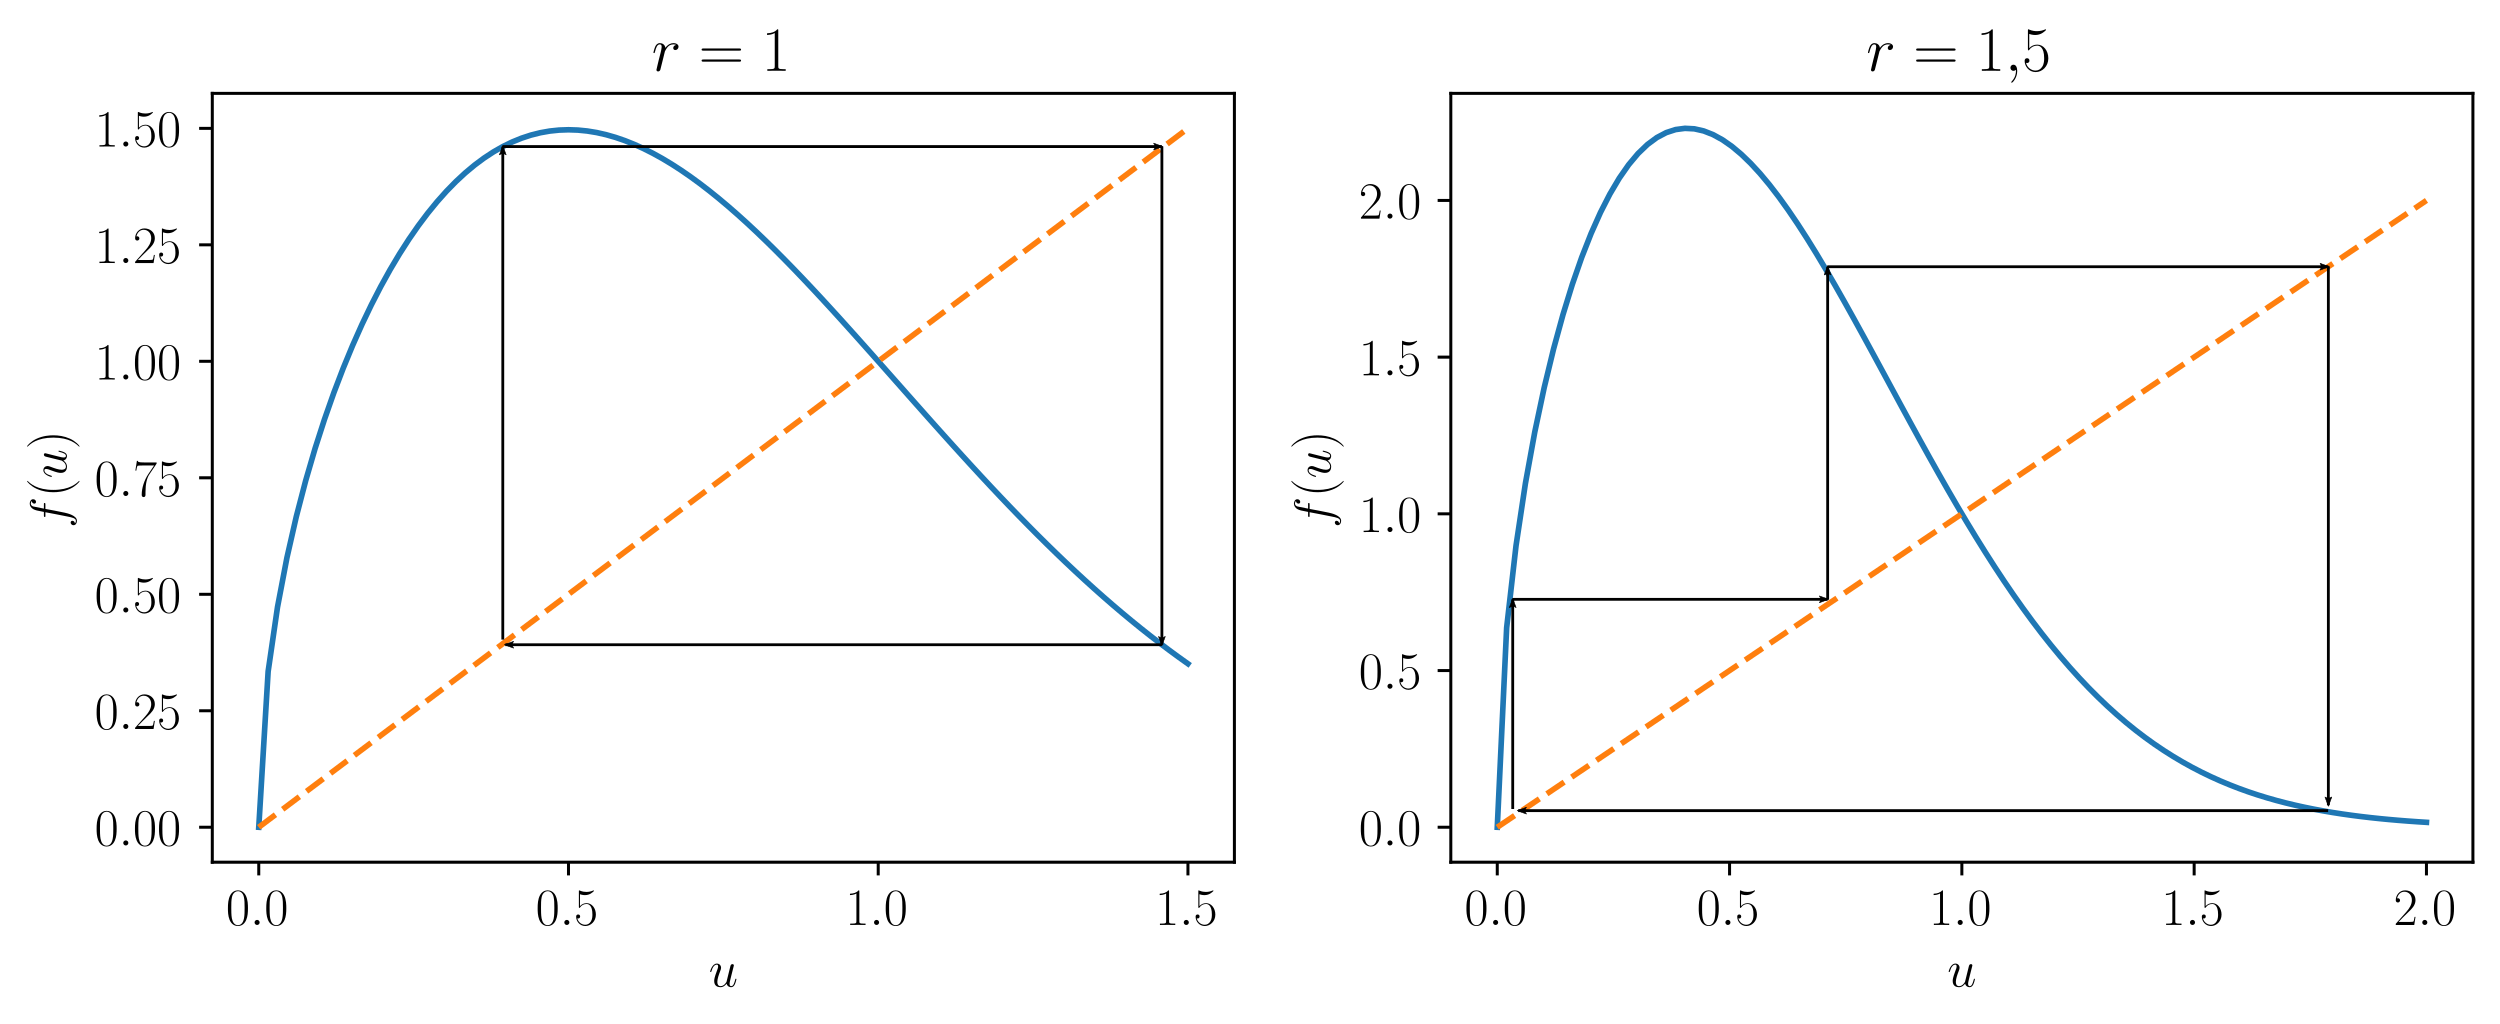 <?xml version="1.0" encoding="UTF-8" standalone="no"?>
<!-- Created with matplotlib (https://matplotlib.org/) -->

<svg
   xmlns:dc="http://purl.org/dc/elements/1.1/"
   xmlns:cc="http://creativecommons.org/ns#"
   xmlns:rdf="http://www.w3.org/1999/02/22-rdf-syntax-ns#"
   xmlns:svg="http://www.w3.org/2000/svg"
   xmlns="http://www.w3.org/2000/svg"
   xmlns:xlink="http://www.w3.org/1999/xlink"
   xmlns:sodipodi="http://sodipodi.sourceforge.net/DTD/sodipodi-0.dtd"
   xmlns:inkscape="http://www.inkscape.org/namespaces/inkscape"
   height="272.16pt"
   version="1.1"
   viewBox="0 0 664.475 272.16"
   width="664.475pt"
   id="svg2745"
   sodipodi:docname="lam_cycles1.svg"
   inkscape:version="0.92.4 (5da689c313, 2019-01-14)">
  <sodipodi:namedview
     pagecolor="#ffffff"
     bordercolor="#666666"
     borderopacity="1"
     objecttolerance="10"
     gridtolerance="10"
     guidetolerance="10"
     inkscape:pageopacity="0"
     inkscape:pageshadow="2"
     inkscape:window-width="1366"
     inkscape:window-height="713"
     id="namedview2747"
     showgrid="false"
     inkscape:zoom="1.640192"
     inkscape:cx="598.85488"
     inkscape:cy="90.356975"
     inkscape:window-x="0"
     inkscape:window-y="0"
     inkscape:window-maximized="1"
     inkscape:current-layer="svg2745" />
  <defs
     id="defs2263">
    <inkscape:path-effect
       effect="spiro"
       id="path-effect1868"
       is_visible="true" />
    <marker
       inkscape:stockid="Arrow2Lend"
       orient="auto"
       refY="0"
       refX="0"
       id="marker5523"
       style="overflow:visible"
       inkscape:isstock="true">
      <path
         id="path5521"
         style="fill:#000000;fill-opacity:1;fill-rule:evenodd;stroke:#000000;stroke-width:0.625;stroke-linejoin:round;stroke-opacity:1"
         d="M 8.719,4.034 -2.207,0.016 8.719,-4.002 c -1.745,2.372 -1.735,5.617 -6e-7,8.035 z"
         transform="matrix(-1.1,0,0,-1.1,-1.1,0)"
         inkscape:connector-curvature="0" />
    </marker>
    <marker
       inkscape:stockid="Arrow2Lend"
       orient="auto"
       refY="0"
       refX="0"
       id="marker5459"
       style="overflow:visible"
       inkscape:isstock="true">
      <path
         id="path5457"
         style="fill:#000000;fill-opacity:1;fill-rule:evenodd;stroke:#000000;stroke-width:0.625;stroke-linejoin:round;stroke-opacity:1"
         d="M 8.719,4.034 -2.207,0.016 8.719,-4.002 c -1.745,2.372 -1.735,5.617 -6e-7,8.035 z"
         transform="matrix(-1.1,0,0,-1.1,-1.1,0)"
         inkscape:connector-curvature="0" />
    </marker>
    <marker
       inkscape:stockid="Arrow2Lend"
       orient="auto"
       refY="0"
       refX="0"
       id="marker5401"
       style="overflow:visible"
       inkscape:isstock="true">
      <path
         id="path5399"
         style="fill:#000000;fill-opacity:1;fill-rule:evenodd;stroke:#000000;stroke-width:0.625;stroke-linejoin:round;stroke-opacity:1"
         d="M 8.719,4.034 -2.207,0.016 8.719,-4.002 c -1.745,2.372 -1.735,5.617 -6e-7,8.035 z"
         transform="matrix(-1.1,0,0,-1.1,-1.1,0)"
         inkscape:connector-curvature="0" />
    </marker>
    <marker
       inkscape:stockid="Arrow2Lend"
       orient="auto"
       refY="0"
       refX="0"
       id="marker5349"
       style="overflow:visible"
       inkscape:isstock="true">
      <path
         id="path5347"
         style="fill:#000000;fill-opacity:1;fill-rule:evenodd;stroke:#000000;stroke-width:0.625;stroke-linejoin:round;stroke-opacity:1"
         d="M 8.719,4.034 -2.207,0.016 8.719,-4.002 c -1.745,2.372 -1.735,5.617 -6e-7,8.035 z"
         transform="matrix(-1.1,0,0,-1.1,-1.1,0)"
         inkscape:connector-curvature="0" />
    </marker>
    <marker
       inkscape:stockid="Arrow2Lend"
       orient="auto"
       refY="0"
       refX="0"
       id="marker5303"
       style="overflow:visible"
       inkscape:isstock="true">
      <path
         id="path5301"
         style="fill:#000000;fill-opacity:1;fill-rule:evenodd;stroke:#000000;stroke-width:0.625;stroke-linejoin:round;stroke-opacity:1"
         d="M 8.719,4.034 -2.207,0.016 8.719,-4.002 c -1.745,2.372 -1.735,5.617 -6e-7,8.035 z"
         transform="matrix(-1.1,0,0,-1.1,-1.1,0)"
         inkscape:connector-curvature="0" />
    </marker>
    <marker
       inkscape:stockid="Arrow2Lend"
       orient="auto"
       refY="0"
       refX="0"
       id="marker5263"
       style="overflow:visible"
       inkscape:isstock="true">
      <path
         id="path5261"
         style="fill:#000000;fill-opacity:1;fill-rule:evenodd;stroke:#000000;stroke-width:0.625;stroke-linejoin:round;stroke-opacity:1"
         d="M 8.719,4.034 -2.207,0.016 8.719,-4.002 c -1.745,2.372 -1.735,5.617 -6e-7,8.035 z"
         transform="matrix(-1.1,0,0,-1.1,-1.1,0)"
         inkscape:connector-curvature="0" />
    </marker>
    <inkscape:path-effect
       effect="spiro"
       id="path-effect5253"
       is_visible="true" />
    <inkscape:path-effect
       effect="spiro"
       id="path-effect5249"
       is_visible="true" />
    <inkscape:path-effect
       effect="spiro"
       id="path-effect5245"
       is_visible="true" />
    <inkscape:path-effect
       effect="spiro"
       id="path-effect5241"
       is_visible="true" />
    <inkscape:path-effect
       effect="spiro"
       id="path-effect5237"
       is_visible="true" />
    <inkscape:path-effect
       effect="spiro"
       id="path-effect5233"
       is_visible="true" />
    <inkscape:path-effect
       effect="spiro"
       id="path-effect5011"
       is_visible="true" />
    <inkscape:path-effect
       effect="spiro"
       id="path-effect5007"
       is_visible="true" />
    <inkscape:path-effect
       effect="spiro"
       id="path-effect5003"
       is_visible="true" />
    <inkscape:path-effect
       effect="spiro"
       id="path-effect4999"
       is_visible="true" />
    <inkscape:path-effect
       effect="spiro"
       id="path-effect4995"
       is_visible="true" />
    <inkscape:path-effect
       effect="spiro"
       id="path-effect4991"
       is_visible="true" />
    <style
       type="text/css"
       id="style2261">
*{stroke-linecap:butt;stroke-linejoin:round;}
  </style>
    <marker
       inkscape:isstock="true"
       style="overflow:visible"
       id="marker1619"
       refX="0"
       refY="0"
       orient="auto"
       inkscape:stockid="Arrow2Lend">
      <path
         inkscape:connector-curvature="0"
         transform="matrix(-1.1,0,0,-1.1,-1.1,0)"
         d="M 8.719,4.034 -2.207,0.016 8.719,-4.002 c -1.745,2.372 -1.735,5.617 -6e-7,8.035 z"
         style="fill:#000000;fill-opacity:1;fill-rule:evenodd;stroke:#000000;stroke-width:0.625;stroke-linejoin:round;stroke-opacity:1"
         id="path1617" />
    </marker>
    <inkscape:path-effect
       effect="spiro"
       id="path-effect1299"
       is_visible="true" />
    <marker
       inkscape:isstock="true"
       style="overflow:visible"
       id="marker1647"
       refX="0"
       refY="0"
       orient="auto"
       inkscape:stockid="Arrow2Lend"
       inkscape:collect="always">
      <path
         inkscape:connector-curvature="0"
         transform="matrix(-1.1,0,0,-1.1,-1.1,0)"
         d="M 8.719,4.034 -2.207,0.016 8.719,-4.002 c -1.745,2.372 -1.735,5.617 -6e-7,8.035 z"
         style="fill:#000000;fill-opacity:1;fill-rule:evenodd;stroke:#000000;stroke-width:0.625;stroke-linejoin:round;stroke-opacity:1"
         id="path1645" />
    </marker>
    <inkscape:path-effect
       effect="spiro"
       id="path-effect1311"
       is_visible="true" />
    <marker
       inkscape:stockid="Arrow2Lend"
       orient="auto"
       refY="0"
       refX="0"
       id="Arrow2Lend"
       style="overflow:visible"
       inkscape:isstock="true"
       inkscape:collect="always">
      <path
         inkscape:connector-curvature="0"
         id="path1334"
         style="fill:#000000;fill-opacity:1;fill-rule:evenodd;stroke:#000000;stroke-width:0.625;stroke-linejoin:round;stroke-opacity:1"
         d="M 8.719,4.034 -2.207,0.016 8.719,-4.002 c -1.745,2.372 -1.735,5.617 -6e-7,8.035 z"
         transform="matrix(-1.1,0,0,-1.1,-1.1,0)" />
    </marker>
    <inkscape:path-effect
       effect="spiro"
       id="path-effect1307"
       is_visible="true" />
    <marker
       inkscape:isstock="true"
       style="overflow:visible"
       id="marker1597"
       refX="0"
       refY="0"
       orient="auto"
       inkscape:stockid="Arrow2Lend">
      <path
         inkscape:connector-curvature="0"
         transform="matrix(-1.1,0,0,-1.1,-1.1,0)"
         d="M 8.719,4.034 -2.207,0.016 8.719,-4.002 c -1.745,2.372 -1.735,5.617 -6e-7,8.035 z"
         style="fill:#000000;fill-opacity:1;fill-rule:evenodd;stroke:#000000;stroke-width:0.625;stroke-linejoin:round;stroke-opacity:1"
         id="path1595" />
    </marker>
    <inkscape:path-effect
       effect="spiro"
       id="path-effect1303"
       is_visible="true" />
  </defs>
  <g
     id="figure_1">
    <g
       id="patch_1">
      <path
         d="M -0 272.16  L 664.475 272.16  L 664.475 0  L -0 0  z "
         style="fill:#ffffff;"
         id="path2265" />
    </g>
    <g
       id="axes_1">
      <g
         id="patch_2">
        <path
           d="M 56.427 229.164  L 328.092 229.164  L 328.092 24.823  L 56.427 24.823  z "
           style="fill:#ffffff;"
           id="path2268" />
      </g>
      <g
         id="matplotlib.axis_1">
        <g
           id="xtick_1">
          <g
             id="line2d_1">
            <defs
               id="defs2272">
              <path
                 d="M 0 0  L 0 3.5  "
                 id="m79c14b1232"
                 style="stroke:#000000;stroke-width:0.8;" />
            </defs>
            <g
               id="g2276">
              <use
                 style="stroke:#000000;stroke-width:0.8;"
                 x="68.775"
                 xlink:href="#m79c14b1232"
                 y="229.164"
                 id="use2274" />
            </g>
          </g>
          <g
             id="text_1">
            <!-- $0.0$ -->
            <defs
               id="defs2281">
              <path
                 d="M 42 31.844  C 42 37.969 41.906 48.422 37.703 56.453  C 34 63.484 28.094 66 22.906 66  C 18.094 66 12 63.781 8.203 56.562  C 4.203 49.016 3.797 39.672 3.797 31.844  C 3.797 26.109 3.906 17.375 7 9.734  C 11.297 -0.609 19 -2 22.906 -2  C 27.5 -2 34.5 -0.109 38.594 9.438  C 41.594 16.375 42 24.5 42 31.844  z M 22.906 -0.406  C 16.5 -0.406 12.703 5.125 11.297 12.75  C 10.203 18.688 10.203 27.328 10.203 32.953  C 10.203 40.688 10.203 47.109 11.5 53.234  C 13.406 61.781 19 64.391 22.906 64.391  C 27 64.391 32.297 61.672 34.203 53.438  C 35.5 47.719 35.594 40.984 35.594 32.953  C 35.594 26.422 35.594 18.375 34.406 12.453  C 32.297 1.5 26.406 -0.406 22.906 -0.406  z "
                 id="CMR17-48" />
              <path
                 d="M 18.406 4.797  C 18.406 7.688 16 9.688 13.594 9.688  C 10.703 9.688 8.703 7.297 8.703 4.891  C 8.703 2 11.094 0 13.5 0  C 16.406 0 18.406 2.391 18.406 4.797  z "
                 id="CMMI12-58" />
            </defs>
            <g
               transform="translate(60.05 245.85)scale(0.14 -0.14)"
               id="g2289">
              <use
                 transform="scale(0.996)"
                 xlink:href="#CMR17-48"
                 id="use2283" />
              <use
                 transform="translate(45.69 0)scale(0.996)"
                 xlink:href="#CMMI12-58"
                 id="use2285" />
              <use
                 transform="translate(72.788 0)scale(0.996)"
                 xlink:href="#CMR17-48"
                 id="use2287" />
            </g>
          </g>
        </g>
        <g
           id="xtick_2">
          <g
             id="line2d_2">
            <g
               id="g2295">
              <use
                 style="stroke:#000000;stroke-width:0.8;"
                 x="151.098"
                 xlink:href="#m79c14b1232"
                 y="229.164"
                 id="use2293" />
            </g>
          </g>
          <g
             id="text_2">
            <!-- $0.5$ -->
            <defs
               id="defs2299">
              <path
                 d="M 11.406 58.594  C 12.406 58.188 16.5 56.891 20.703 56.891  C 30 56.891 35.094 61.891 38 64.688  C 38 65.484 38 66 37.406 66  C 37.297 66 37.094 66 36.297 65.594  C 32.797 64.094 28.703 63 23.703 63  C 20.703 63 16.203 63.359 11.297 65.484  C 10.203 66 10 66 9.906 66  C 9.406 66 9.297 65.891 9.297 63.906  L 9.297 34.859  C 9.297 33.016 9.297 32.5 10.297 32.5  C 10.797 32.5 11 32.703 11.5 33.422  C 14.703 38.047 19.094 40 24.094 40  C 27.594 40 35.094 37.734 35.094 20.203  C 35.094 16.984 35.094 11.188 32.094 6.594  C 29.594 2.484 25.703 0.391 21.406 0.391  C 14.797 0.391 8.094 4.984 6.297 12.688  C 6.703 12.594 7.5 12.391 7.906 12.391  C 9.203 12.391 11.703 13.094 11.703 16.188  C 11.703 18.891 9.797 20 7.906 20  C 5.594 20 4.094 18.594 4.094 15.797  C 4.094 7.094 11 -2 21.594 -2  C 31.906 -2 41.703 6.891 41.703 19.797  C 41.703 32.094 33.906 41.594 24.203 41.594  C 19.094 41.594 14.797 39.688 11.406 36  z "
                 id="CMR17-53" />
            </defs>
            <g
               transform="translate(142.373 245.85)scale(0.14 -0.14)"
               id="g2307">
              <use
                 transform="scale(0.996)"
                 xlink:href="#CMR17-48"
                 id="use2301" />
              <use
                 transform="translate(45.69 0)scale(0.996)"
                 xlink:href="#CMMI12-58"
                 id="use2303" />
              <use
                 transform="translate(72.788 0)scale(0.996)"
                 xlink:href="#CMR17-53"
                 id="use2305" />
            </g>
          </g>
        </g>
        <g
           id="xtick_3">
          <g
             id="line2d_3">
            <g
               id="g2313">
              <use
                 style="stroke:#000000;stroke-width:0.8;"
                 x="233.421"
                 xlink:href="#m79c14b1232"
                 y="229.164"
                 id="use2311" />
            </g>
          </g>
          <g
             id="text_3">
            <!-- $1.0$ -->
            <defs
               id="defs2317">
              <path
                 d="M 26.594 63.797  C 26.594 65.891 26.5 66 25.094 66  C 21.203 61.359 15.297 59.891 9.703 59.688  C 9.406 59.688 8.906 59.688 8.797 59.5  C 8.703 59.297 8.703 59.094 8.703 57  C 11.797 57 17 57.594 21 59.984  L 21 7.297  C 21 3.797 20.797 2.594 12.203 2.594  L 9.203 2.594  L 9.203 0  C 14 0.094 19 0.188 23.797 0.188  C 28.594 0.188 33.594 0.094 38.406 0  L 38.406 2.594  L 35.406 2.594  C 26.797 2.594 26.594 3.688 26.594 7.297  z "
                 id="CMR17-49" />
            </defs>
            <g
               transform="translate(224.695 245.85)scale(0.14 -0.14)"
               id="g2325">
              <use
                 transform="scale(0.996)"
                 xlink:href="#CMR17-49"
                 id="use2319" />
              <use
                 transform="translate(45.69 0)scale(0.996)"
                 xlink:href="#CMMI12-58"
                 id="use2321" />
              <use
                 transform="translate(72.788 0)scale(0.996)"
                 xlink:href="#CMR17-48"
                 id="use2323" />
            </g>
          </g>
        </g>
        <g
           id="xtick_4">
          <g
             id="line2d_4">
            <g
               id="g2331">
              <use
                 style="stroke:#000000;stroke-width:0.8;"
                 x="315.743"
                 xlink:href="#m79c14b1232"
                 y="229.164"
                 id="use2329" />
            </g>
          </g>
          <g
             id="text_4">
            <!-- $1.5$ -->
            <g
               transform="translate(307.018 245.85)scale(0.14 -0.14)"
               id="g2340">
              <use
                 transform="scale(0.996)"
                 xlink:href="#CMR17-49"
                 id="use2334" />
              <use
                 transform="translate(45.69 0)scale(0.996)"
                 xlink:href="#CMMI12-58"
                 id="use2336" />
              <use
                 transform="translate(72.788 0)scale(0.996)"
                 xlink:href="#CMR17-53"
                 id="use2338" />
            </g>
          </g>
        </g>
        <g
           id="text_5">
          <!-- $u$ -->
          <defs
             id="defs2345">
            <path
               d="M 34.094 5.781  C 35.406 0.188 40.203 -1 42.594 -1  C 45.797 -1 48.203 1.094 49.797 4.484  C 51.5 8.078 52.797 13.953 52.797 14.266  C 52.797 14.75 52.406 15.156 51.797 15.156  C 50.906 15.156 50.797 14.656 50.406 13.156  C 48.594 6.281 46.797 1 42.797 1  C 39.797 1 39.797 4.281 39.797 5.578  C 39.797 7.875 40.094 8.875 41.094 13.062  C 41.797 15.75 42.5 18.453 43.094 21.234  L 47.203 37.5  C 47.906 40 47.906 40.188 47.906 40.484  C 47.906 41.984 46.703 43 45.203 43  C 42.297 43 41.594 40.484 41 38  C 40 34.109 34.594 12.656 33.906 9.172  C 33.797 9.172 29.906 1 22.594 1  C 17.406 1 16.406 5.484 16.406 9.172  C 16.406 14.859 19.203 22.844 21.797 29.531  C 23 32.719 23.5 34.016 23.5 36.016  C 23.5 40.297 20.406 44 15.594 44  C 6.406 44 2.703 29.531 2.703 28.719  C 2.703 28.328 3.094 27.828 3.797 27.828  C 4.703 27.828 4.797 28.234 5.203 29.625  C 7.594 38.203 11.5 41.984 15.297 41.984  C 16.297 41.984 17.906 41.891 17.906 38.703  C 17.906 36.109 16.797 33.219 15.297 29.422  C 10.906 17.547 10.406 13.766 10.406 10.766  C 10.406 0.594 18.094 -1 22.203 -1  C 28.594 -1 32.094 3.391 34.094 5.781  z "
               id="CMMI12-117" />
          </defs>
          <g
             transform="translate(188.373 262.248)scale(0.14 -0.14)"
             id="g2349">
            <use
               transform="scale(0.996)"
               xlink:href="#CMMI12-117"
               id="use2347" />
          </g>
        </g>
      </g>
      <g
         id="matplotlib.axis_2">
        <g
           id="ytick_1">
          <g
             id="line2d_5">
            <defs
               id="defs2354">
              <path
                 d="M 0 0  L -3.5 0  "
                 id="mac687538bf"
                 style="stroke:#000000;stroke-width:0.8;" />
            </defs>
            <g
               id="g2358">
              <use
                 style="stroke:#000000;stroke-width:0.8;"
                 x="56.427"
                 xlink:href="#mac687538bf"
                 y="219.876"
                 id="use2356" />
            </g>
          </g>
          <g
             id="text_6">
            <!-- $0.00$ -->
            <g
               transform="translate(25.148 224.719)scale(0.14 -0.14)"
               id="g2369">
              <use
                 transform="scale(0.996)"
                 xlink:href="#CMR17-48"
                 id="use2361" />
              <use
                 transform="translate(45.69 0)scale(0.996)"
                 xlink:href="#CMMI12-58"
                 id="use2363" />
              <use
                 transform="translate(72.788 0)scale(0.996)"
                 xlink:href="#CMR17-48"
                 id="use2365" />
              <use
                 transform="translate(118.478 0)scale(0.996)"
                 xlink:href="#CMR17-48"
                 id="use2367" />
            </g>
          </g>
        </g>
        <g
           id="ytick_2">
          <g
             id="line2d_6">
            <g
               id="g2375">
              <use
                 style="stroke:#000000;stroke-width:0.8;"
                 x="56.427"
                 xlink:href="#mac687538bf"
                 y="188.915"
                 id="use2373" />
            </g>
          </g>
          <g
             id="text_7">
            <!-- $0.25$ -->
            <defs
               id="defs2379">
              <path
                 d="M 41.703 15.469  L 39.906 15.469  C 38.906 8.391 38.094 7.188 37.703 6.594  C 37.203 5.797 30 5.797 28.594 5.797  L 9.406 5.797  C 13 9.688 20 16.766 28.5 24.938  C 34.594 30.719 41.703 37.5 41.703 47.391  C 41.703 59.188 32.297 66 21.797 66  C 10.797 66 4.094 56.297 4.094 47.297  C 4.094 43.391 7 42.891 8.203 42.891  C 9.203 42.891 12.203 43.484 12.203 46.984  C 12.203 50.094 9.594 51 8.203 51  C 7.594 51 7 50.891 6.594 50.688  C 8.5 59.188 14.297 63.391 20.406 63.391  C 29.094 63.391 34.797 56.5 34.797 47.391  C 34.797 38.703 29.703 31.219 24 24.734  L 4.094 2.297  L 4.094 0  L 39.297 0  z "
                 id="CMR17-50" />
            </defs>
            <g
               transform="translate(25.148 193.758)scale(0.14 -0.14)"
               id="g2389">
              <use
                 transform="scale(0.996)"
                 xlink:href="#CMR17-48"
                 id="use2381" />
              <use
                 transform="translate(45.69 0)scale(0.996)"
                 xlink:href="#CMMI12-58"
                 id="use2383" />
              <use
                 transform="translate(72.788 0)scale(0.996)"
                 xlink:href="#CMR17-50"
                 id="use2385" />
              <use
                 transform="translate(118.478 0)scale(0.996)"
                 xlink:href="#CMR17-53"
                 id="use2387" />
            </g>
          </g>
        </g>
        <g
           id="ytick_3">
          <g
             id="line2d_7">
            <g
               id="g2395">
              <use
                 style="stroke:#000000;stroke-width:0.8;"
                 x="56.427"
                 xlink:href="#mac687538bf"
                 y="157.954"
                 id="use2393" />
            </g>
          </g>
          <g
             id="text_8">
            <!-- $0.50$ -->
            <g
               transform="translate(25.148 162.797)scale(0.14 -0.14)"
               id="g2406">
              <use
                 transform="scale(0.996)"
                 xlink:href="#CMR17-48"
                 id="use2398" />
              <use
                 transform="translate(45.69 0)scale(0.996)"
                 xlink:href="#CMMI12-58"
                 id="use2400" />
              <use
                 transform="translate(72.788 0)scale(0.996)"
                 xlink:href="#CMR17-53"
                 id="use2402" />
              <use
                 transform="translate(118.478 0)scale(0.996)"
                 xlink:href="#CMR17-48"
                 id="use2404" />
            </g>
          </g>
        </g>
        <g
           id="ytick_4">
          <g
             id="line2d_8">
            <g
               id="g2412">
              <use
                 style="stroke:#000000;stroke-width:0.8;"
                 x="56.427"
                 xlink:href="#mac687538bf"
                 y="126.994"
                 id="use2410" />
            </g>
          </g>
          <g
             id="text_9">
            <!-- $0.75$ -->
            <defs
               id="defs2416">
              <path
                 d="M 45.094 61.797  L 45.094 64  L 21.594 64  C 9.906 64 9.703 65.094 9.297 67  L 7.5 67  L 4.594 48.5  L 6.406 48.5  C 6.703 50.406 7.406 55.5 8.594 57.391  C 9.203 58.188 16.594 58.188 18.297 58.188  L 40.297 58.188  L 29.203 41.719  C 21.797 30.641 16.703 15.672 16.703 2.594  C 16.703 1.391 16.703 -2 20.297 -2  C 23.906 -2 23.906 1.391 23.906 2.688  L 23.906 7.281  C 23.906 23.656 26.703 34.438 31.297 41.312  z "
                 id="CMR17-55" />
            </defs>
            <g
               transform="translate(25.148 131.837)scale(0.14 -0.14)"
               id="g2426">
              <use
                 transform="scale(0.996)"
                 xlink:href="#CMR17-48"
                 id="use2418" />
              <use
                 transform="translate(45.69 0)scale(0.996)"
                 xlink:href="#CMMI12-58"
                 id="use2420" />
              <use
                 transform="translate(72.788 0)scale(0.996)"
                 xlink:href="#CMR17-55"
                 id="use2422" />
              <use
                 transform="translate(118.478 0)scale(0.996)"
                 xlink:href="#CMR17-53"
                 id="use2424" />
            </g>
          </g>
        </g>
        <g
           id="ytick_5">
          <g
             id="line2d_9">
            <g
               id="g2432">
              <use
                 style="stroke:#000000;stroke-width:0.8;"
                 x="56.427"
                 xlink:href="#mac687538bf"
                 y="96.033"
                 id="use2430" />
            </g>
          </g>
          <g
             id="text_10">
            <!-- $1.00$ -->
            <g
               transform="translate(25.148 100.876)scale(0.14 -0.14)"
               id="g2443">
              <use
                 transform="scale(0.996)"
                 xlink:href="#CMR17-49"
                 id="use2435" />
              <use
                 transform="translate(45.69 0)scale(0.996)"
                 xlink:href="#CMMI12-58"
                 id="use2437" />
              <use
                 transform="translate(72.788 0)scale(0.996)"
                 xlink:href="#CMR17-48"
                 id="use2439" />
              <use
                 transform="translate(118.478 0)scale(0.996)"
                 xlink:href="#CMR17-48"
                 id="use2441" />
            </g>
          </g>
        </g>
        <g
           id="ytick_6">
          <g
             id="line2d_10">
            <g
               id="g2449">
              <use
                 style="stroke:#000000;stroke-width:0.8;"
                 x="56.427"
                 xlink:href="#mac687538bf"
                 y="65.072"
                 id="use2447" />
            </g>
          </g>
          <g
             id="text_11">
            <!-- $1.25$ -->
            <g
               transform="translate(25.148 69.915)scale(0.14 -0.14)"
               id="g2460">
              <use
                 transform="scale(0.996)"
                 xlink:href="#CMR17-49"
                 id="use2452" />
              <use
                 transform="translate(45.69 0)scale(0.996)"
                 xlink:href="#CMMI12-58"
                 id="use2454" />
              <use
                 transform="translate(72.788 0)scale(0.996)"
                 xlink:href="#CMR17-50"
                 id="use2456" />
              <use
                 transform="translate(118.478 0)scale(0.996)"
                 xlink:href="#CMR17-53"
                 id="use2458" />
            </g>
          </g>
        </g>
        <g
           id="ytick_7">
          <g
             id="line2d_11">
            <g
               id="g2466">
              <use
                 style="stroke:#000000;stroke-width:0.8;"
                 x="56.427"
                 xlink:href="#mac687538bf"
                 y="34.111"
                 id="use2464" />
            </g>
          </g>
          <g
             id="text_12">
            <!-- $1.50$ -->
            <g
               transform="translate(25.148 38.954)scale(0.14 -0.14)"
               id="g2477">
              <use
                 transform="scale(0.996)"
                 xlink:href="#CMR17-49"
                 id="use2469" />
              <use
                 transform="translate(45.69 0)scale(0.996)"
                 xlink:href="#CMMI12-58"
                 id="use2471" />
              <use
                 transform="translate(72.788 0)scale(0.996)"
                 xlink:href="#CMR17-53"
                 id="use2473" />
              <use
                 transform="translate(118.478 0)scale(0.996)"
                 xlink:href="#CMR17-48"
                 id="use2475" />
            </g>
          </g>
        </g>
        <g
           id="text_13">
          <!-- $f(u)$ -->
          <defs
             id="defs2484">
            <path
               d="M 44.594 40.094  C 46.594 40.094 47.406 40.094 47.406 41.984  C 47.406 43 46.594 43 44.797 43  L 36.703 43  C 38.594 53.094 40 60.094 40.797 63.297  C 41.406 65.688 43.5 67.984 46.094 67.984  C 48.203 67.984 50.297 67.094 51.297 66.188  C 47.406 65.797 46.203 62.891 46.203 61.188  C 46.203 59.188 47.703 58 49.594 58  C 51.594 58 54.594 59.688 54.594 63.5  C 54.594 67.688 50.406 70 46 70  C 41.703 70 37.5 66.797 35.5 62.891  C 33.703 59.391 32.703 55.828 30.406 43  L 23.703 43  C 21.797 43 20.797 43 20.797 41.188  C 20.797 40.094 21.406 40.094 23.406 40.094  L 29.797 40.094  C 28 30.891 23.906 8.516 21.594 -2.062  C 19.906 -10.703 18.406 -18 13.406 -18  C 13.094 -18 10.203 -18 8.406 -16.109  C 13.5 -15.703 13.5 -11.312 13.5 -11.203  C 13.5 -9.203 12 -8 10.094 -8  C 8.094 -8 5.094 -9.703 5.094 -13.516  C 5.094 -17.812 9.5 -20 13.406 -20  C 23.594 -20 27.797 -1.766 28.906 3.172  C 30.703 10.797 35.594 37.125 36.094 40.094  z "
               id="CMMI12-102" />
            <path
               d="M 30.594 -24.406  C 30.594 -24.312 30.594 -24.109 30.297 -23.812  C 25.703 -19.109 13.406 -6.297 13.406 24.938  C 13.406 56.172 25.5 68.875 30.406 73.891  C 30.406 73.984 30.594 74.188 30.594 74.484  C 30.594 74.797 30.297 75 29.906 75  C 28.797 75 20.297 67.578 15.406 56.562  C 10.406 45.453 9 34.656 9 25.047  C 9 17.828 9.703 5.625 15.703 -7.297  C 20.5 -17.703 28.703 -25 29.906 -25  C 30.406 -25 30.594 -24.812 30.594 -24.406  z "
               id="CMR17-40" />
            <path
               d="M 26.297 24.938  C 26.297 32.141 25.594 44.359 19.594 57.266  C 14.797 67.688 6.594 75 5.406 75  C 5.094 75 4.703 74.891 4.703 74.391  C 4.703 74.188 4.797 74.094 4.906 73.891  C 9.703 68.875 21.906 56.172 21.906 25.047  C 21.906 -6.188 9.797 -18.906 4.906 -23.906  C 4.797 -24.109 4.703 -24.203 4.703 -24.406  C 4.703 -24.906 5.094 -25 5.406 -25  C 6.5 -25 15 -17.609 19.906 -6.594  C 24.906 4.516 26.297 15.328 26.297 24.938  z "
               id="CMR17-41" />
          </defs>
          <g
             transform="translate(17.661 140.302)rotate(-90)scale(0.14 -0.14)"
             id="g2494">
            <use
               transform="scale(0.996)"
               xlink:href="#CMMI12-102"
               id="use2486" />
            <use
               transform="translate(58.72 0)scale(0.996)"
               xlink:href="#CMR17-40"
               id="use2488" />
            <use
               transform="translate(94.001 0)scale(0.996)"
               xlink:href="#CMMI12-117"
               id="use2490" />
            <use
               transform="translate(149.521 0)scale(0.996)"
               xlink:href="#CMR17-41"
               id="use2492" />
          </g>
        </g>
      </g>
      <g
         id="line2d_12">
        <path
           clip-path="url(#pcaf0929025)"
           d="M 68.775 219.876  L 71.27 178.448  L 73.764 161.328  L 76.259 148.252  L 78.754 137.305  L 81.248 127.749  L 83.743 119.21  L 86.238 111.469  L 88.732 104.382  L 91.227 97.853  L 93.721 91.813  L 96.216 86.208  L 98.711 81  L 101.205 76.156  L 103.7 71.652  L 106.195 67.468  L 108.689 63.586  L 111.184 59.992  L 113.678 56.673  L 116.173 53.619  L 118.668 50.82  L 121.162 48.268  L 123.657 45.955  L 126.152 43.874  L 128.646 42.018  L 131.141 40.381  L 133.636 38.957  L 136.13 37.74  L 138.625 36.725  L 141.119 35.907  L 143.614 35.279  L 146.109 34.837  L 148.603 34.576  L 151.098 34.49  L 153.593 34.574  L 156.087 34.823  L 158.582 35.232  L 161.076 35.796  L 163.571 36.51  L 166.066 37.368  L 168.56 38.365  L 171.055 39.495  L 173.55 40.754  L 176.044 42.137  L 178.539 43.637  L 181.033 45.251  L 183.528 46.971  L 186.023 48.794  L 188.517 50.713  L 191.012 52.724  L 193.507 54.821  L 196.001 56.999  L 198.496 59.253  L 200.99 61.578  L 203.485 63.969  L 205.98 66.421  L 208.474 68.928  L 210.969 71.486  L 213.464 74.09  L 215.958 76.735  L 218.453 79.417  L 220.947 82.131  L 223.442 84.873  L 225.937 87.639  L 228.431 90.423  L 230.926 93.222  L 233.421 96.033  L 235.915 98.85  L 238.41 101.671  L 240.905 104.492  L 243.399 107.309  L 245.894 110.118  L 248.388 112.918  L 250.883 115.703  L 253.378 118.473  L 255.872 121.223  L 258.367 123.951  L 260.862 126.654  L 263.356 129.331  L 265.851 131.978  L 268.345 134.594  L 270.84 137.176  L 273.335 139.724  L 275.829 142.234  L 278.324 144.705  L 280.819 147.137  L 283.313 149.527  L 285.808 151.874  L 288.302 154.177  L 290.797 156.436  L 293.292 158.649  L 295.786 160.815  L 298.281 162.935  L 300.776 165.007  L 303.27 167.031  L 305.765 169.006  L 308.259 170.933  L 310.754 172.811  L 313.249 174.64  L 315.743 176.42  "
           style="fill:none;stroke:#1f77b4;stroke-linecap:square;stroke-width:1.5;"
           id="path2498" />
      </g>
      <g
         id="line2d_13">
        <path
           clip-path="url(#pcaf0929025)"
           d="M 68.775 219.876  L 315.743 34.111  "
           style="fill:none;stroke:#ff7f0e;stroke-dasharray:5.55,2.4;stroke-dashoffset:0;stroke-width:1.5;"
           id="path2501" />
      </g>
      <g
         id="patch_3">
        <path
           d="M 56.427 229.164  L 56.427 24.823  "
           style="fill:none;stroke:#000000;stroke-linecap:square;stroke-linejoin:miter;stroke-width:0.8;"
           id="path2504" />
      </g>
      <g
         id="patch_4">
        <path
           d="M 328.092 229.164  L 328.092 24.823  "
           style="fill:none;stroke:#000000;stroke-linecap:square;stroke-linejoin:miter;stroke-width:0.8;"
           id="path2507" />
      </g>
      <g
         id="patch_5">
        <path
           d="M 56.427 229.164  L 328.092 229.164  "
           style="fill:none;stroke:#000000;stroke-linecap:square;stroke-linejoin:miter;stroke-width:0.8;"
           id="path2510" />
      </g>
      <g
         id="patch_6">
        <path
           d="M 56.427 24.823  L 328.092 24.823  "
           style="fill:none;stroke:#000000;stroke-linecap:square;stroke-linejoin:miter;stroke-width:0.8;"
           id="path2513" />
      </g>
      <g
         id="text_14">
        <!-- $r=1$ -->
        <defs
           id="defs2518">
          <path
             d="M 38.906 41.141  C 35.797 40.594 34.203 38.391 34.203 36.188  C 34.203 33.797 36.094 32.984 37.5 32.984  C 40.297 32.984 42.594 35.391 42.594 38.391  C 42.594 41.422 39.5 44 34.5 44  C 30.5 44 25.906 42.188 21.703 36.484  C 21 41.562 17 44 13 44  C 9.094 44 7.094 41.281 5.906 39.188  C 4.203 35.594 2.703 29.562 2.703 29.062  C 2.703 28.656 3.094 28.141 3.797 28.141  C 4.594 28.141 4.703 28.25 5.297 30.578  C 6.797 36.594 8.703 41.984 12.703 41.984  C 15.094 41.984 15.797 40.688 15.797 37.797  C 15.797 35.594 14.797 31.688 14.094 28.547  L 11.297 17.656  C 10.906 15.734 9.797 11.188 9.297 9.375  C 8.594 6.75 7.5 2 7.5 1.5  C 7.5 0.094 8.594 -1 10.094 -1  C 11.203 -1 13.094 -0.312 13.703 1.703  C 14 2.5 17.703 17.75 18.297 20.078  C 18.797 22.297 19.406 24.406 19.906 26.641  C 20.297 28.047 20.703 29.656 21 30.969  C 21.297 31.875 24 36.797 26.5 38.984  C 27.703 40.094 30.297 41.984 34.406 41.984  C 36 41.984 37.594 41.781 38.906 41.141  z "
             id="CMMI12-114" />
          <path
             d="M 64.297 32  C 65.797 32 67.297 32 67.297 33.688  C 67.297 35.5 65.594 35.5 63.906 35.5  L 8 35.5  C 6.297 35.5 4.594 35.5 4.594 33.688  C 4.594 32 6.094 32 7.594 32  z M 63.906 14.484  C 65.594 14.484 67.297 14.484 67.297 16.297  C 67.297 18 65.797 18 64.297 18  L 7.594 18  C 6.094 18 4.594 18 4.594 16.297  C 4.594 14.484 6.297 14.484 8 14.484  z "
             id="CMR17-61" />
        </defs>
        <g
           transform="translate(173.219 18.823)scale(0.168 -0.168)"
           id="g2526">
          <use
             transform="scale(0.996)"
             xlink:href="#CMMI12-114"
             id="use2520" />
          <use
             transform="translate(74.345 0)scale(0.996)"
             xlink:href="#CMR17-61"
             id="use2522" />
          <use
             transform="translate(173.733 0)scale(0.996)"
             xlink:href="#CMR17-49"
             id="use2524" />
        </g>
      </g>
    </g>
    <g
       id="axes_2">
      <g
         id="patch_7">
        <path
           d="M 385.61 229.164  L 657.275 229.164  L 657.275 24.823  L 385.61 24.823  z "
           style="fill:#ffffff;"
           id="path2530" />
      </g>
      <g
         id="matplotlib.axis_3">
        <g
           id="xtick_5">
          <g
             id="line2d_14">
            <g
               id="g2535">
              <use
                 style="stroke:#000000;stroke-width:0.8;"
                 x="397.958"
                 xlink:href="#m79c14b1232"
                 y="229.164"
                 id="use2533" />
            </g>
          </g>
          <g
             id="text_15">
            <!-- $0.0$ -->
            <g
               transform="translate(389.233 245.85)scale(0.14 -0.14)"
               id="g2544">
              <use
                 transform="scale(0.996)"
                 xlink:href="#CMR17-48"
                 id="use2538" />
              <use
                 transform="translate(45.69 0)scale(0.996)"
                 xlink:href="#CMMI12-58"
                 id="use2540" />
              <use
                 transform="translate(72.788 0)scale(0.996)"
                 xlink:href="#CMR17-48"
                 id="use2542" />
            </g>
          </g>
        </g>
        <g
           id="xtick_6">
          <g
             id="line2d_15">
            <g
               id="g2550">
              <use
                 style="stroke:#000000;stroke-width:0.8;"
                 x="459.7"
                 xlink:href="#m79c14b1232"
                 y="229.164"
                 id="use2548" />
            </g>
          </g>
          <g
             id="text_16">
            <!-- $0.5$ -->
            <g
               transform="translate(450.975 245.85)scale(0.14 -0.14)"
               id="g2559">
              <use
                 transform="scale(0.996)"
                 xlink:href="#CMR17-48"
                 id="use2553" />
              <use
                 transform="translate(45.69 0)scale(0.996)"
                 xlink:href="#CMMI12-58"
                 id="use2555" />
              <use
                 transform="translate(72.788 0)scale(0.996)"
                 xlink:href="#CMR17-53"
                 id="use2557" />
            </g>
          </g>
        </g>
        <g
           id="xtick_7">
          <g
             id="line2d_16">
            <g
               id="g2565">
              <use
                 style="stroke:#000000;stroke-width:0.8;"
                 x="521.443"
                 xlink:href="#m79c14b1232"
                 y="229.164"
                 id="use2563" />
            </g>
          </g>
          <g
             id="text_17">
            <!-- $1.0$ -->
            <g
               transform="translate(512.717 245.85)scale(0.14 -0.14)"
               id="g2574">
              <use
                 transform="scale(0.996)"
                 xlink:href="#CMR17-49"
                 id="use2568" />
              <use
                 transform="translate(45.69 0)scale(0.996)"
                 xlink:href="#CMMI12-58"
                 id="use2570" />
              <use
                 transform="translate(72.788 0)scale(0.996)"
                 xlink:href="#CMR17-48"
                 id="use2572" />
            </g>
          </g>
        </g>
        <g
           id="xtick_8">
          <g
             id="line2d_17">
            <g
               id="g2580">
              <use
                 style="stroke:#000000;stroke-width:0.8;"
                 x="583.185"
                 xlink:href="#m79c14b1232"
                 y="229.164"
                 id="use2578" />
            </g>
          </g>
          <g
             id="text_18">
            <!-- $1.5$ -->
            <g
               transform="translate(574.459 245.85)scale(0.14 -0.14)"
               id="g2589">
              <use
                 transform="scale(0.996)"
                 xlink:href="#CMR17-49"
                 id="use2583" />
              <use
                 transform="translate(45.69 0)scale(0.996)"
                 xlink:href="#CMMI12-58"
                 id="use2585" />
              <use
                 transform="translate(72.788 0)scale(0.996)"
                 xlink:href="#CMR17-53"
                 id="use2587" />
            </g>
          </g>
        </g>
        <g
           id="xtick_9">
          <g
             id="line2d_18">
            <g
               id="g2595">
              <use
                 style="stroke:#000000;stroke-width:0.8;"
                 x="644.927"
                 xlink:href="#m79c14b1232"
                 y="229.164"
                 id="use2593" />
            </g>
          </g>
          <g
             id="text_19">
            <!-- $2.0$ -->
            <g
               transform="translate(636.201 245.85)scale(0.14 -0.14)"
               id="g2604">
              <use
                 transform="scale(0.996)"
                 xlink:href="#CMR17-50"
                 id="use2598" />
              <use
                 transform="translate(45.69 0)scale(0.996)"
                 xlink:href="#CMMI12-58"
                 id="use2600" />
              <use
                 transform="translate(72.788 0)scale(0.996)"
                 xlink:href="#CMR17-48"
                 id="use2602" />
            </g>
          </g>
        </g>
        <g
           id="text_20">
          <!-- $u$ -->
          <g
             transform="translate(517.556 262.248)scale(0.14 -0.14)"
             id="g2610">
            <use
               transform="scale(0.996)"
               xlink:href="#CMMI12-117"
               id="use2608" />
          </g>
        </g>
      </g>
      <g
         id="matplotlib.axis_4">
        <g
           id="ytick_8">
          <g
             id="line2d_19">
            <g
               id="g2616">
              <use
                 style="stroke:#000000;stroke-width:0.8;"
                 x="385.61"
                 xlink:href="#mac687538bf"
                 y="219.876"
                 id="use2614" />
            </g>
          </g>
          <g
             id="text_21">
            <!-- $0.0$ -->
            <g
               transform="translate(361.159 224.719)scale(0.14 -0.14)"
               id="g2625">
              <use
                 transform="scale(0.996)"
                 xlink:href="#CMR17-48"
                 id="use2619" />
              <use
                 transform="translate(45.69 0)scale(0.996)"
                 xlink:href="#CMMI12-58"
                 id="use2621" />
              <use
                 transform="translate(72.788 0)scale(0.996)"
                 xlink:href="#CMR17-48"
                 id="use2623" />
            </g>
          </g>
        </g>
        <g
           id="ytick_9">
          <g
             id="line2d_20">
            <g
               id="g2631">
              <use
                 style="stroke:#000000;stroke-width:0.8;"
                 x="385.61"
                 xlink:href="#mac687538bf"
                 y="178.225"
                 id="use2629" />
            </g>
          </g>
          <g
             id="text_22">
            <!-- $0.5$ -->
            <g
               transform="translate(361.159 183.068)scale(0.14 -0.14)"
               id="g2640">
              <use
                 transform="scale(0.996)"
                 xlink:href="#CMR17-48"
                 id="use2634" />
              <use
                 transform="translate(45.69 0)scale(0.996)"
                 xlink:href="#CMMI12-58"
                 id="use2636" />
              <use
                 transform="translate(72.788 0)scale(0.996)"
                 xlink:href="#CMR17-53"
                 id="use2638" />
            </g>
          </g>
        </g>
        <g
           id="ytick_10">
          <g
             id="line2d_21">
            <g
               id="g2646">
              <use
                 style="stroke:#000000;stroke-width:0.8;"
                 x="385.61"
                 xlink:href="#mac687538bf"
                 y="136.574"
                 id="use2644" />
            </g>
          </g>
          <g
             id="text_23">
            <!-- $1.0$ -->
            <g
               transform="translate(361.159 141.417)scale(0.14 -0.14)"
               id="g2655">
              <use
                 transform="scale(0.996)"
                 xlink:href="#CMR17-49"
                 id="use2649" />
              <use
                 transform="translate(45.69 0)scale(0.996)"
                 xlink:href="#CMMI12-58"
                 id="use2651" />
              <use
                 transform="translate(72.788 0)scale(0.996)"
                 xlink:href="#CMR17-48"
                 id="use2653" />
            </g>
          </g>
        </g>
        <g
           id="ytick_11">
          <g
             id="line2d_22">
            <g
               id="g2661">
              <use
                 style="stroke:#000000;stroke-width:0.8;"
                 x="385.61"
                 xlink:href="#mac687538bf"
                 y="94.923"
                 id="use2659" />
            </g>
          </g>
          <g
             id="text_24">
            <!-- $1.5$ -->
            <g
               transform="translate(361.159 99.766)scale(0.14 -0.14)"
               id="g2670">
              <use
                 transform="scale(0.996)"
                 xlink:href="#CMR17-49"
                 id="use2664" />
              <use
                 transform="translate(45.69 0)scale(0.996)"
                 xlink:href="#CMMI12-58"
                 id="use2666" />
              <use
                 transform="translate(72.788 0)scale(0.996)"
                 xlink:href="#CMR17-53"
                 id="use2668" />
            </g>
          </g>
        </g>
        <g
           id="ytick_12">
          <g
             id="line2d_23">
            <g
               id="g2676">
              <use
                 style="stroke:#000000;stroke-width:0.8;"
                 x="385.61"
                 xlink:href="#mac687538bf"
                 y="53.272"
                 id="use2674" />
            </g>
          </g>
          <g
             id="text_25">
            <!-- $2.0$ -->
            <g
               transform="translate(361.159 58.115)scale(0.14 -0.14)"
               id="g2685">
              <use
                 transform="scale(0.996)"
                 xlink:href="#CMR17-50"
                 id="use2679" />
              <use
                 transform="translate(45.69 0)scale(0.996)"
                 xlink:href="#CMMI12-58"
                 id="use2681" />
              <use
                 transform="translate(72.788 0)scale(0.996)"
                 xlink:href="#CMR17-48"
                 id="use2683" />
            </g>
          </g>
        </g>
        <g
           id="text_26">
          <!-- $f(u)$ -->
          <g
             transform="translate(353.673 140.302)rotate(-90)scale(0.14 -0.14)"
             id="g2697">
            <use
               transform="scale(0.996)"
               xlink:href="#CMMI12-102"
               id="use2689" />
            <use
               transform="translate(58.72 0)scale(0.996)"
               xlink:href="#CMR17-40"
               id="use2691" />
            <use
               transform="translate(94.001 0)scale(0.996)"
               xlink:href="#CMMI12-117"
               id="use2693" />
            <use
               transform="translate(149.521 0)scale(0.996)"
               xlink:href="#CMR17-41"
               id="use2695" />
          </g>
        </g>
      </g>
      <g
         id="line2d_24">
        <path
           clip-path="url(#pbc04107535)"
           d="M 397.958 219.876  L 400.453 166.845  L 402.948 145.017  L 405.442 128.472  L 407.937 114.784  L 410.432 103.025  L 412.926 92.731  L 415.421 83.632  L 417.915 75.557  L 420.41 68.387  L 422.905 62.039  L 425.399 56.45  L 427.894 51.569  L 430.389 47.358  L 432.883 43.78  L 435.378 40.807  L 437.873 38.411  L 440.367 36.567  L 442.862 35.251  L 445.356 34.44  L 447.851 34.111  L 450.346 34.242  L 452.84 34.81  L 455.335 35.792  L 457.83 37.166  L 460.324 38.91  L 462.819 40.999  L 465.313 43.411  L 467.808 46.122  L 470.303 49.111  L 472.797 52.353  L 475.292 55.826  L 477.787 59.506  L 480.281 63.373  L 482.776 67.403  L 485.27 71.576  L 487.765 75.869  L 490.26 80.264  L 492.754 84.739  L 495.249 89.276  L 497.744 93.857  L 500.238 98.463  L 502.733 103.08  L 505.227 107.69  L 507.722 112.278  L 510.217 116.833  L 512.711 121.339  L 515.206 125.786  L 517.701 130.163  L 520.195 134.459  L 522.69 138.666  L 525.184 142.775  L 527.679 146.78  L 530.174 150.675  L 532.668 154.454  L 535.163 158.113  L 537.658 161.648  L 540.152 165.057  L 542.647 168.338  L 545.142 171.488  L 547.636 174.508  L 550.131 177.398  L 552.625 180.157  L 555.12 182.788  L 557.615 185.291  L 560.109 187.668  L 562.604 189.922  L 565.099 192.056  L 567.593 194.072  L 570.088 195.974  L 572.582 197.766  L 575.077 199.45  L 577.572 201.031  L 580.066 202.512  L 582.561 203.898  L 585.056 205.193  L 587.55 206.4  L 590.045 207.525  L 592.539 208.57  L 595.034 209.54  L 597.529 210.44  L 600.023 211.272  L 602.518 212.041  L 605.013 212.751  L 607.507 213.405  L 610.002 214.006  L 612.496 214.559  L 614.991 215.065  L 617.486 215.529  L 619.98 215.954  L 622.475 216.341  L 624.97 216.694  L 627.464 217.016  L 629.959 217.308  L 632.453 217.574  L 634.948 217.814  L 637.443 218.032  L 639.937 218.229  L 642.432 218.407  L 644.927 218.567  "
           style="fill:none;stroke:#1f77b4;stroke-linecap:square;stroke-width:1.5;"
           id="path2701" />
      </g>
      <g
         id="line2d_25">
        <path
           clip-path="url(#pbc04107535)"
           d="M 397.958 219.876  L 644.927 53.272  "
           style="fill:none;stroke:#ff7f0e;stroke-dasharray:5.55,2.4;stroke-dashoffset:0;stroke-width:1.5;"
           id="path2704" />
      </g>
      <g
         id="patch_8">
        <path
           d="M 385.61 229.164  L 385.61 24.823  "
           style="fill:none;stroke:#000000;stroke-linecap:square;stroke-linejoin:miter;stroke-width:0.8;"
           id="path2707" />
      </g>
      <g
         id="patch_9">
        <path
           d="M 657.275 229.164  L 657.275 24.823  "
           style="fill:none;stroke:#000000;stroke-linecap:square;stroke-linejoin:miter;stroke-width:0.8;"
           id="path2710" />
      </g>
      <g
         id="patch_10">
        <path
           d="M 385.61 229.164  L 657.275 229.164  "
           style="fill:none;stroke:#000000;stroke-linecap:square;stroke-linejoin:miter;stroke-width:0.8;"
           id="path2713" />
      </g>
      <g
         id="patch_11">
        <path
           d="M 385.61 24.823  L 657.275 24.823  "
           style="fill:none;stroke:#000000;stroke-linecap:square;stroke-linejoin:miter;stroke-width:0.8;"
           id="path2716" />
      </g>
      <g
         id="text_27">
        <!-- $r=1{,}5$ -->
        <defs
           id="defs2720">
          <path
             d="M 19.5 -0.406  C 19.5 5.391 17.594 9.688 13.5 9.688  C 10.297 9.688 8.703 7.094 8.703 4.891  C 8.703 2.688 10.203 0 13.594 0  C 14.906 0 16 0.391 16.906 1.297  C 17.094 1.5 17.203 1.5 17.297 1.5  C 17.5 1.5 17.5 0.094 17.5 -0.406  C 17.5 -3.641 16.906 -10.031 11.094 -16.422  C 10 -17.609 10 -17.812 10 -18  C 10 -18.5 10.5 -19 11 -19  C 11.797 -19 19.5 -11.703 19.5 -0.406  z "
             id="CMMI12-59" />
        </defs>
        <g
           transform="translate(496.029 18.823)scale(0.168 -0.168)"
           id="g2732">
          <use
             transform="scale(0.996)"
             xlink:href="#CMMI12-114"
             id="use2722" />
          <use
             transform="translate(74.345 0)scale(0.996)"
             xlink:href="#CMR17-61"
             id="use2724" />
          <use
             transform="translate(173.733 0)scale(0.996)"
             xlink:href="#CMR17-49"
             id="use2726" />
          <use
             transform="translate(219.424 0)scale(0.996)"
             xlink:href="#CMMI12-59"
             id="use2728" />
          <use
             transform="translate(246.521 0)scale(0.996)"
             xlink:href="#CMR17-53"
             id="use2730" />
        </g>
      </g>
    </g>
  </g>
  <defs
     id="defs2743">
    <clipPath
       id="pcaf0929025">
      <rect
         height="204.341"
         width="271.665"
         x="56.427"
         y="24.823"
         id="rect2737" />
    </clipPath>
    <clipPath
       id="pbc04107535">
      <rect
         height="204.341"
         width="271.665"
         x="385.61"
         y="24.823"
         id="rect2740" />
    </clipPath>
  </defs>
  <path
     style="fill:none;stroke:#000000;stroke-width:0.75px;stroke-linecap:butt;stroke-linejoin:miter;stroke-opacity:1;marker-end:url(#marker1619)"
     d="M 124.258,177.099 V 46.052"
     id="path1297"
     inkscape:connector-curvature="0"
     inkscape:path-effect="#path-effect1299"
     inkscape:original-d="M 124.25767,177.09949 V 46.051792"
     transform="translate(9.378,-7.095)" />
  <path
     style="fill:none;stroke:#000000;stroke-width:0.75px;stroke-linecap:butt;stroke-linejoin:miter;stroke-opacity:1;marker-end:url(#marker1597)"
     d="M 124.258,46.052 H 299.441"
     id="path1301"
     inkscape:connector-curvature="0"
     inkscape:path-effect="#path-effect1303"
     inkscape:original-d="M 124.25767,46.051792 H 299.4406"
     transform="translate(9.378,-7.095)" />
  <path
     style="fill:none;stroke:#000000;stroke-width:0.75px;stroke-linecap:butt;stroke-linejoin:miter;stroke-opacity:1;marker-end:url(#Arrow2Lend)"
     d="M 299.441,46.052 V 178.458"
     id="path1305"
     inkscape:connector-curvature="0"
     inkscape:path-effect="#path-effect1307"
     inkscape:original-d="M 299.4406,46.051792 V 178.4575"
     transform="translate(9.378,-7.095)"
     sodipodi:nodetypes="cc" />
  <path
     style="fill:none;stroke:#000000;stroke-width:0.75px;stroke-linecap:butt;stroke-linejoin:miter;stroke-opacity:1;marker-end:url(#marker1647)"
     d="M 299.441,164.198 H 124.937"
     id="path1309"
     inkscape:connector-curvature="0"
     inkscape:path-effect="#path-effect1311"
     inkscape:original-d="m 299.4406,164.19842 c -15.95042,9.66205 -123.12599,0 -174.50393,0"
     transform="translate(9.378,7.164)"
     sodipodi:nodetypes="cc" />
  <path
     style="fill:none;stroke:#000000;stroke-width:0.75px;stroke-linecap:butt;stroke-linejoin:miter;stroke-opacity:1;marker-end:url(#marker5459)"
     d="M 402.067,215.024 V 159.299"
     id="path5235"
     inkscape:connector-curvature="0"
     inkscape:path-effect="#path-effect5237"
     inkscape:original-d="m 402.06714,215.02387 0,-55.72482"
     sodipodi:nodetypes="cc" />
  <path
     style="fill:none;stroke:#000000;stroke-width:0.75px;stroke-linecap:butt;stroke-linejoin:miter;stroke-opacity:1;marker-end:url(#marker5401)"
     d="m 402.067,159.299 h 83.705"
     id="path5239"
     inkscape:connector-curvature="0"
     inkscape:path-effect="#path-effect5241"
     inkscape:original-d="m 402.06714,159.29905 h 83.70521" />
  <path
     style="fill:none;stroke:#000000;stroke-width:0.75px;stroke-linecap:butt;stroke-linejoin:miter;stroke-opacity:1;marker-end:url(#marker5349)"
     d="M 485.772,159.299 V 70.891"
     id="path5243"
     inkscape:connector-curvature="0"
     inkscape:path-effect="#path-effect5245"
     inkscape:original-d="M 485.77235,159.29905 V 70.8913" />
  <path
     style="fill:none;stroke:#000000;stroke-width:0.75px;stroke-linecap:butt;stroke-linejoin:miter;stroke-opacity:1;marker-end:url(#marker5303)"
     d="M 485.772,70.891 H 618.854"
     id="path5247"
     inkscape:connector-curvature="0"
     inkscape:path-effect="#path-effect5249"
     inkscape:original-d="M 485.77235,70.8913 H 618.85423" />
  <path
     style="fill:none;stroke:#000000;stroke-width:0.75px;stroke-linecap:butt;stroke-linejoin:miter;stroke-opacity:1;marker-end:url(#marker5263)"
     d="M 618.854,70.891 V 214.028"
     id="path5251"
     inkscape:connector-curvature="0"
     inkscape:path-effect="#path-effect5253"
     inkscape:original-d="m 618.85423,70.8913 0,143.13647"
     sodipodi:nodetypes="cc" />
  <path
     style="fill:none;stroke:#000000;stroke-width:0.75px;stroke-linecap:butt;stroke-linejoin:miter;stroke-opacity:1;marker-end:url(#marker5523)"
     d="M 618.792,215.459 H 403.521"
     id="path1866"
     inkscape:connector-curvature="0"
     inkscape:path-effect="#path-effect1868"
     inkscape:original-d="M 618.79187,215.45932 H 403.52101"
     sodipodi:nodetypes="cc" />
</svg>
